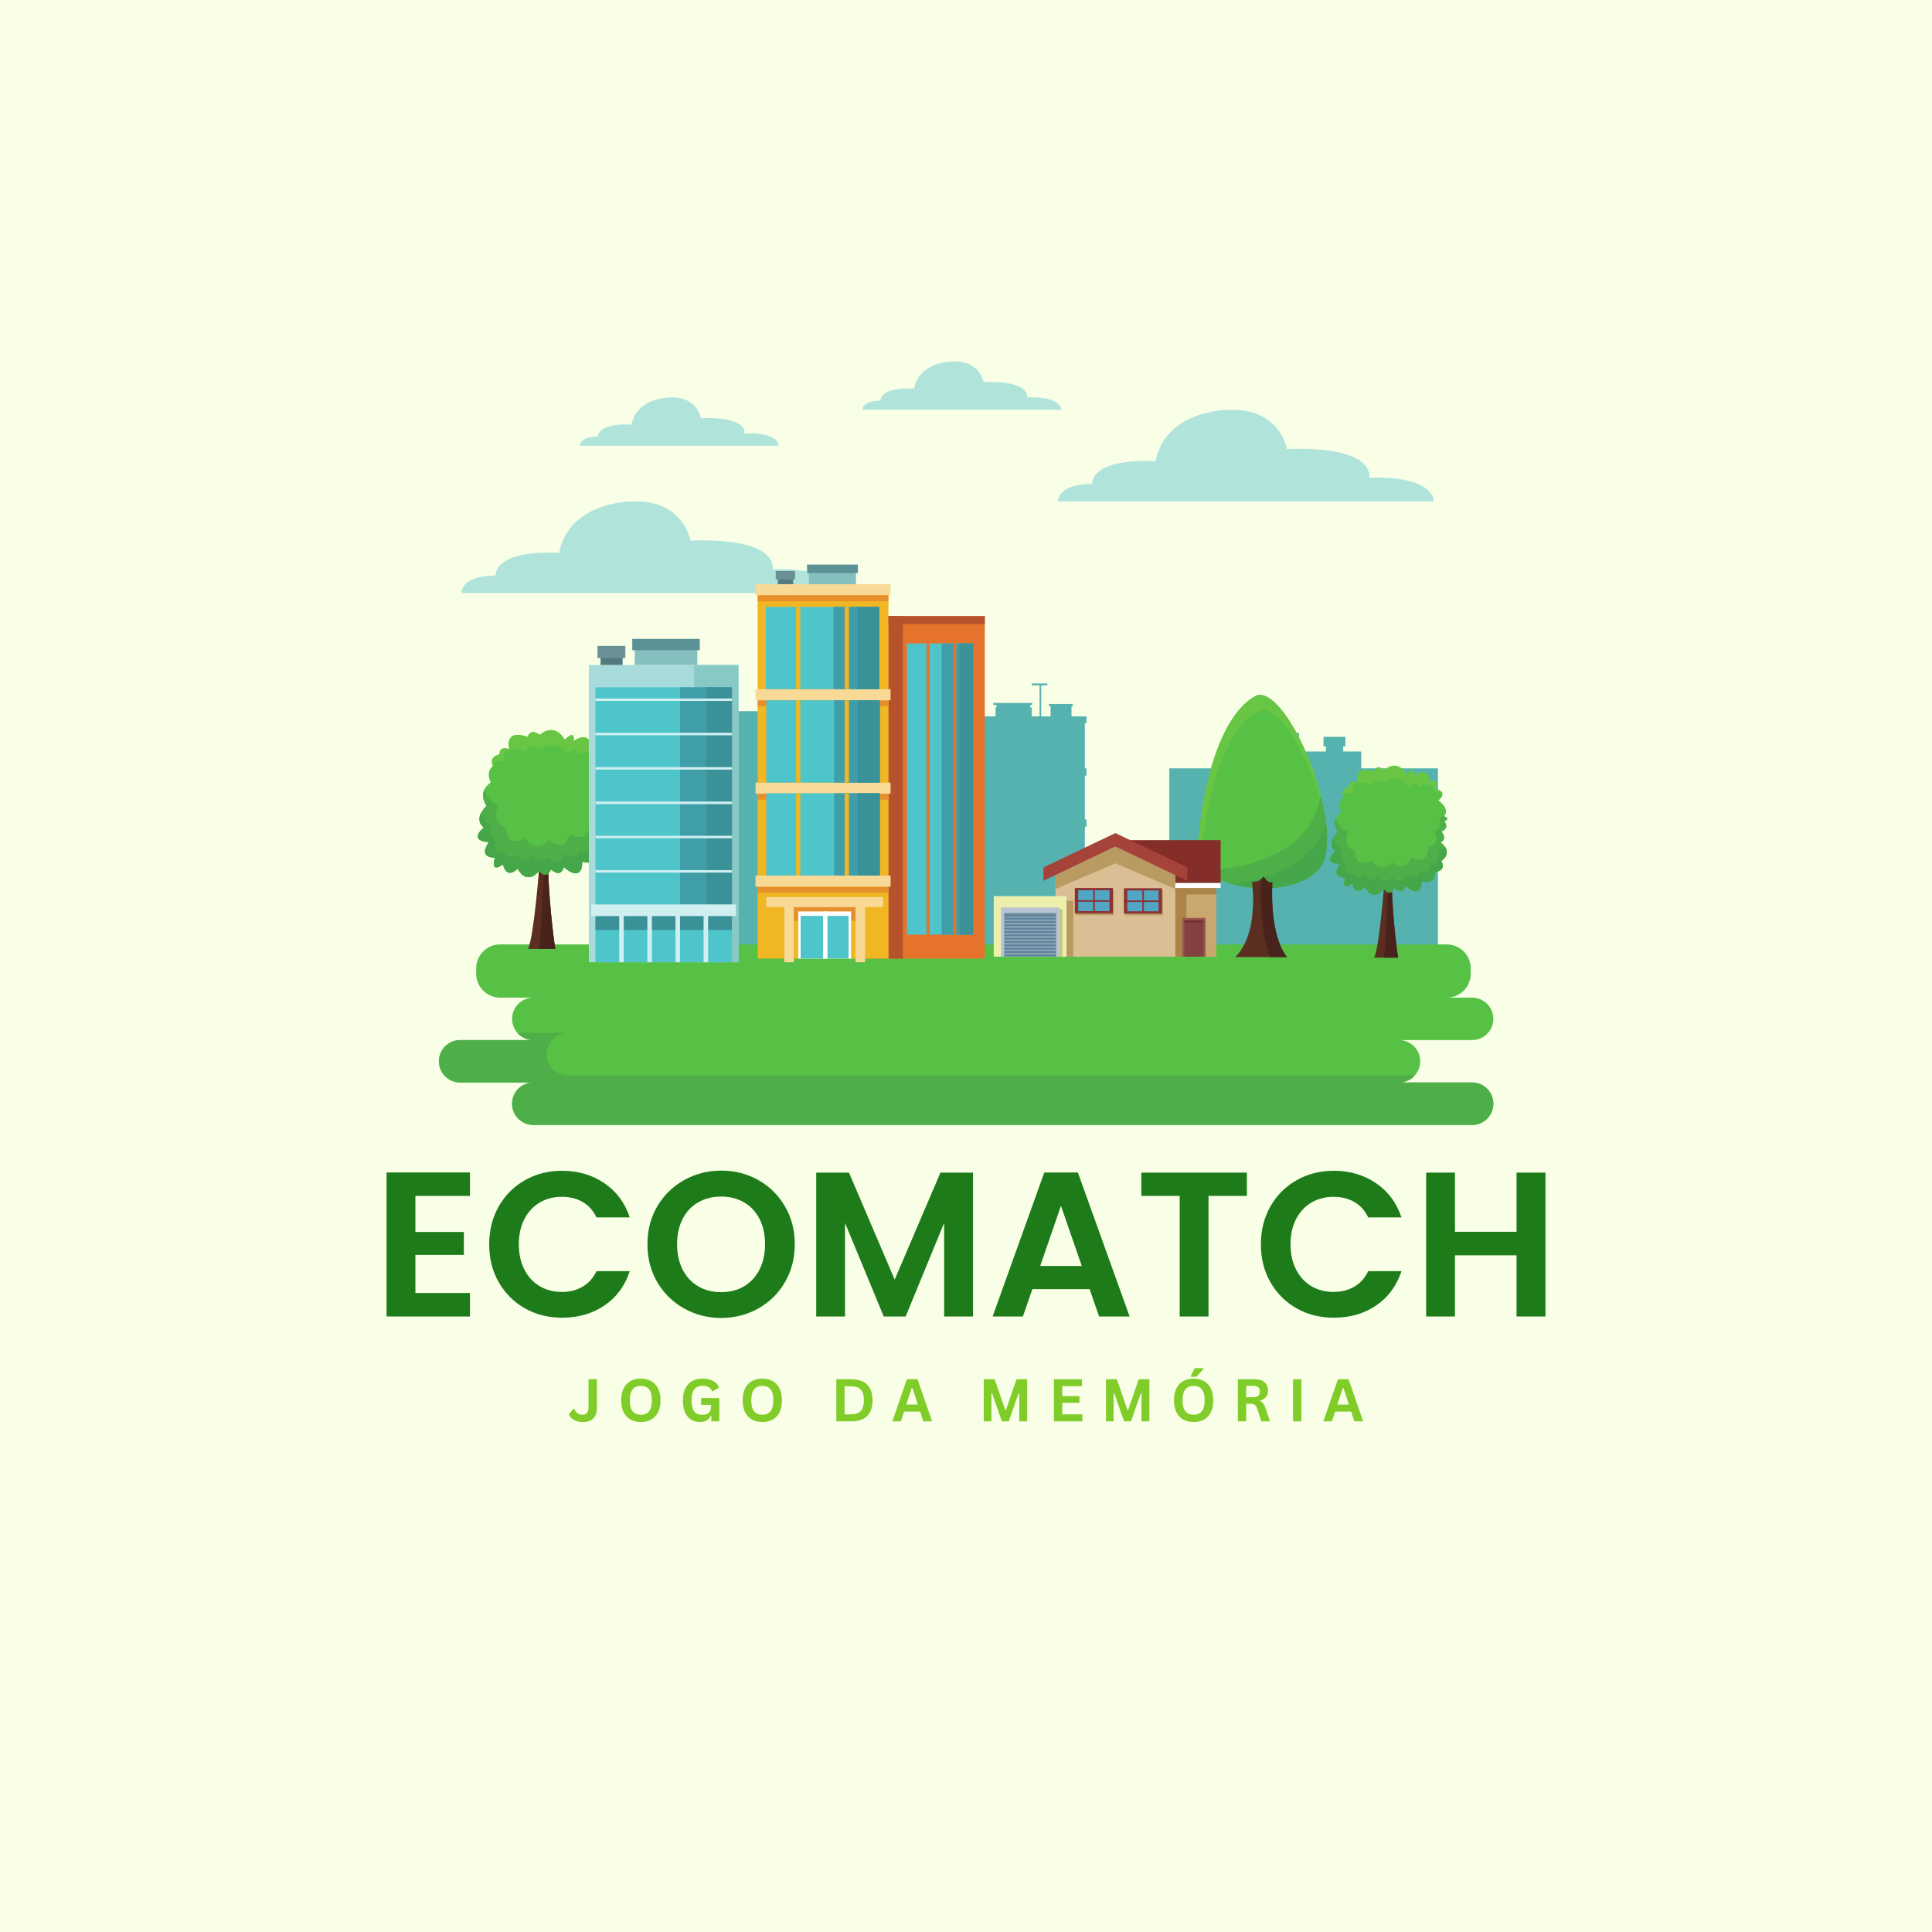 <svg xmlns="http://www.w3.org/2000/svg" xmlns:xlink="http://www.w3.org/1999/xlink" width="500" zoomAndPan="magnify" viewBox="0 0 375 375" height="500" preserveAspectRatio="xMidYMid meet" version="1.0"><defs><g/><clipPath id="6e326a8845"><path d="M 85.133 183 L 289.883 183 L 289.883 218.348 L 85.133 218.348 Z M 85.133 183 " clip-rule="nonzero"/></clipPath><clipPath id="0d37f0cc0f"><path d="M 85.133 200 L 289.883 200 L 289.883 218.348 L 85.133 218.348 Z M 85.133 200 " clip-rule="nonzero"/></clipPath></defs><rect x="-37.5" width="450" fill="#ffffff" y="-37.5" height="450" fill-opacity="1"/><rect x="-37.5" width="450" fill="#f8ffe6" y="-37.5" height="450" fill-opacity="1"/><path fill="#b0e4db" d="M 89.578 115.102 L 162.531 115.102 C 162.531 115.102 162.93 110.117 149.973 110.512 C 149.973 110.512 151.566 104.332 134.027 104.93 C 134.027 104.93 132.633 96.754 122.465 97.352 C 122.465 97.352 110.504 97.324 108.512 107.324 C 108.512 107.324 96.754 106.324 96.152 111.711 C 96.152 111.711 89.777 111.512 89.578 115.102 " fill-opacity="1" fill-rule="nonzero"/><path fill="#55b2af" d="M 142.75 135.734 L 143.137 135.734 L 143.137 133.969 L 132.59 133.969 L 132.59 135.734 L 132.977 135.734 L 132.977 138.039 L 131.082 138.039 L 131.082 136.961 L 131.516 136.961 L 131.516 135.066 L 127.164 135.066 L 127.164 136.961 L 127.641 136.961 L 127.641 138.039 L 125.809 138.039 L 125.809 184.465 L 149.188 184.465 L 149.188 138.039 L 142.75 138.039 L 142.75 135.734 " fill-opacity="1" fill-rule="nonzero"/><path fill="#55b2af" d="M 210.566 161.227 L 210.578 161.227 L 210.578 160.465 L 210.895 160.465 L 210.895 159.039 L 210.566 159.039 L 210.566 150.555 L 210.887 150.555 L 210.887 149.133 L 210.566 149.133 L 210.566 140.371 L 210.887 140.371 L 210.887 139.051 L 207.977 139.051 L 207.977 137.082 L 208.219 137.082 L 208.219 136.641 L 203.605 136.641 L 203.605 137.082 L 203.918 137.082 L 203.918 139.051 L 202.094 139.051 L 202.094 133.027 L 203.293 133.027 L 203.293 132.664 L 200.27 132.664 L 200.27 133.027 L 201.781 133.027 L 201.781 139.051 L 200.27 139.051 L 200.27 137.332 L 199.953 137.332 L 199.953 136.836 L 200.375 136.836 L 200.375 136.445 L 192.793 136.445 L 192.793 136.836 L 193.418 136.836 L 193.418 137.332 L 193.234 137.332 L 193.234 139.051 L 188.996 139.051 L 188.996 140.371 L 189.332 140.371 L 189.332 149.133 L 188.996 149.133 L 188.996 150.555 L 189.332 150.555 L 189.332 159.039 L 189.004 159.039 L 189.004 160.465 L 189.332 160.465 L 189.332 169.57 L 189.016 169.57 L 189.016 170.996 L 189.332 170.996 L 189.332 185.77 L 210.566 185.77 L 210.566 171.762 L 210.586 171.762 L 210.586 170.996 L 210.906 170.996 L 210.906 169.57 L 210.566 169.57 L 210.566 161.227 " fill-opacity="1" fill-rule="nonzero"/><path fill="#55b2af" d="M 266.031 149.137 L 264.215 149.137 L 264.215 145.871 L 260.715 145.871 L 260.715 144.871 L 261.133 144.871 L 261.133 143.023 L 256.895 143.023 L 256.895 144.871 L 257.355 144.871 L 257.355 145.871 L 251.789 145.871 L 251.789 144.008 L 252.152 144.008 L 252.152 142.25 L 241.852 142.25 L 241.852 144.008 L 242.211 144.008 L 242.211 145.871 L 240.969 145.871 L 240.969 149.137 L 226.965 149.137 L 226.965 184.484 L 279.102 184.484 L 279.102 149.137 L 266.031 149.137 " fill-opacity="1" fill-rule="nonzero"/><g clip-path="url(#6e326a8845)"><path fill="#57c146" d="M 285.738 210.113 L 271.547 210.113 C 273.82 210.113 275.664 208.27 275.664 205.996 C 275.664 203.723 273.82 201.879 271.547 201.879 L 285.738 201.879 C 288.016 201.879 289.855 200.035 289.855 197.762 C 289.855 195.488 288.016 193.645 285.738 193.645 L 280.824 193.645 C 283.391 193.645 285.469 191.562 285.469 188.996 L 285.469 187.961 C 285.469 185.395 283.391 183.312 280.824 183.312 L 97.074 183.312 C 94.508 183.312 92.426 185.395 92.426 187.961 L 92.426 188.996 C 92.426 191.562 94.508 193.645 97.074 193.645 L 103.512 193.645 C 101.238 193.645 99.395 195.488 99.395 197.762 C 99.395 200.035 101.238 201.879 103.512 201.879 L 89.316 201.879 C 87.043 201.879 85.199 203.723 85.199 205.996 C 85.199 208.27 87.043 210.113 89.316 210.113 L 103.512 210.113 C 101.238 210.113 99.395 211.957 99.395 214.234 C 99.395 216.508 101.238 218.352 103.512 218.352 L 285.738 218.352 C 288.016 218.352 289.855 216.508 289.855 214.234 C 289.855 211.957 288.016 210.113 285.738 210.113 " fill-opacity="1" fill-rule="nonzero"/></g><g clip-path="url(#0d37f0cc0f)"><path fill="#4eae48" d="M 285.738 210.113 L 271.547 210.113 C 272.777 210.113 273.879 209.574 274.633 208.715 L 110.219 208.715 C 107.949 208.715 106.105 206.871 106.105 204.598 C 106.105 202.324 107.949 200.48 110.219 200.48 L 100.426 200.48 C 101.18 201.336 102.281 201.879 103.512 201.879 L 89.316 201.879 C 87.043 201.879 85.199 203.723 85.199 205.996 C 85.199 208.27 87.043 210.113 89.316 210.113 L 103.512 210.113 C 101.238 210.113 99.395 211.957 99.395 214.234 C 99.395 216.508 101.238 218.352 103.512 218.352 L 285.738 218.352 C 288.016 218.352 289.855 216.508 289.855 214.234 C 289.855 211.957 288.016 210.113 285.738 210.113 " fill-opacity="1" fill-rule="nonzero"/></g><path fill="#57c146" d="M 244.277 134.879 C 244.277 134.879 234.742 137.258 232.422 164.762 C 231.645 173.918 255.012 175.391 257.203 166.324 C 259.582 156.492 249.996 134.289 244.277 134.879 " fill-opacity="1" fill-rule="nonzero"/><path fill="#69c644" d="M 244.848 137.742 C 248.883 137.324 254.836 148.246 257.164 158.164 C 255.445 147.621 248.703 134.422 244.277 134.879 C 244.277 134.879 234.742 137.258 232.422 164.762 C 232.332 165.785 232.551 166.707 233 167.535 C 235.336 140.113 244.848 137.742 244.848 137.742 " fill-opacity="1" fill-rule="nonzero"/><path fill="#4eae48" d="M 234.117 168.973 C 239.434 174.105 255.41 173.746 257.203 166.324 C 257.957 163.211 257.512 158.863 256.367 154.387 C 254.387 166.504 240.43 168.633 234.117 168.973 " fill-opacity="1" fill-rule="nonzero"/><path fill="#45a64a" d="M 257.414 159.988 C 254.543 168.168 245.477 170.793 239.172 171.621 C 246.031 173.566 255.82 172.039 257.203 166.324 C 257.633 164.547 257.672 162.367 257.414 159.988 " fill-opacity="1" fill-rule="nonzero"/><path fill="#5b2e21" d="M 243.023 171.156 C 243.023 171.156 244.477 181.168 239.758 185.766 L 249.84 185.766 C 249.84 185.766 246.457 182.5 246.957 171.195 C 246.957 171.195 246.262 171.734 245.25 170.145 C 245.25 170.145 244.629 171.27 243.023 171.156 " fill-opacity="1" fill-rule="nonzero"/><path fill="#48231b" d="M 246.957 171.195 C 246.957 171.195 246.262 171.734 245.25 170.145 C 245.25 170.145 245.121 170.375 244.832 170.617 C 244.629 173.992 244.523 180.973 246.57 185.766 L 249.84 185.766 C 249.84 185.766 246.457 182.5 246.957 171.195 " fill-opacity="1" fill-rule="nonzero"/><path fill="#5b2e21" d="M 268.629 172.117 C 268.629 172.117 267.695 184.062 266.727 185.879 L 271.375 185.879 C 271.375 185.879 270.41 179.922 270.133 172.012 L 268.629 172.117 " fill-opacity="1" fill-rule="nonzero"/><path fill="#48231b" d="M 268.656 185.879 L 271.375 185.879 C 271.375 185.879 270.41 179.922 270.133 172.012 L 269.441 172.059 C 269.309 175.289 268.969 183.023 268.656 185.879 " fill-opacity="1" fill-rule="nonzero"/><path fill="#57c146" d="M 263.555 151.867 C 263.555 151.867 262.5 148.359 266.684 149.797 C 266.684 149.797 266.98 148.191 268.754 149.457 C 268.754 149.457 271.078 147.133 272.98 150.262 C 272.98 150.262 274.844 148.375 274.465 150.523 C 274.465 150.523 277.211 148.445 277.504 151.613 C 277.504 151.613 279.914 151.234 278.438 153.055 C 278.438 153.055 281.309 153.52 279.199 155.379 C 279.199 155.379 281.648 157.027 280.211 158.426 C 280.211 158.426 281.691 158.762 280.34 159.438 C 280.34 159.438 281.523 160.664 279.746 161.426 C 279.746 161.426 281.098 162.738 279.621 163.5 C 279.621 163.5 282.242 165.277 279.746 167.137 C 279.746 167.137 280.973 168.828 278.52 169.293 C 278.52 169.293 278.859 171.832 275.941 171.027 C 275.941 171.027 276.195 174.793 272.812 171.957 C 272.812 171.957 272.434 173.906 270.613 172.34 C 270.613 172.34 269.938 174.242 268.629 172.551 C 268.629 172.551 266.684 175.297 264.949 172.211 C 264.949 172.211 263.176 174.199 262.457 171.492 C 262.457 171.492 260.258 173.227 261.105 170.352 C 261.105 170.352 258.102 170.52 260.086 167.688 C 260.086 167.688 256.453 167.688 259.199 165.191 C 259.199 165.191 257.254 163.965 259.668 161.512 C 259.668 161.512 257.934 159.27 260.383 157.535 C 260.383 157.535 259.41 155.762 260.766 154.746 C 260.766 154.746 259.875 153.266 261.906 152.758 C 261.906 152.758 261.609 151.277 263.555 151.867 " fill-opacity="1" fill-rule="nonzero"/><path fill="#69c644" d="M 261.48 171.367 C 261.48 171.367 261.238 171.52 260.93 171.645 C 261.02 172.082 261.383 172.062 261.73 171.922 C 261.641 171.77 261.555 171.586 261.48 171.367 " fill-opacity="1" fill-rule="nonzero"/><path fill="#69c644" d="M 280.527 157.145 C 280.527 157.145 280.57 157.168 280.641 157.207 L 280.609 157.086 L 280.527 157.145 " fill-opacity="1" fill-rule="nonzero"/><path fill="#69c644" d="M 264.316 172.004 C 264.316 172.004 263.695 172.547 263 172.617 C 263.578 173.219 264.309 172.773 264.691 172.457 C 264.566 172.324 264.441 172.172 264.316 172.004 " fill-opacity="1" fill-rule="nonzero"/><path fill="#69c644" d="M 260.594 154.887 C 260.676 154.867 260.762 154.852 260.855 154.832 C 260.855 154.832 260.52 153.523 262.73 154.047 C 262.73 154.047 261.527 150.949 266.289 152.219 C 266.289 152.219 266.625 150.801 268.645 151.918 C 268.645 151.918 271.293 149.867 273.457 152.629 C 273.457 152.629 275.57 150.961 275.141 152.859 C 275.141 152.859 278.266 151.023 278.602 153.824 C 278.602 153.824 279.465 153.719 279.922 153.91 C 279.66 153.254 278.438 153.055 278.438 153.055 C 279.914 151.234 277.504 151.613 277.504 151.613 C 277.211 148.445 274.465 150.523 274.465 150.523 C 274.844 148.375 272.98 150.262 272.98 150.262 C 271.078 147.133 268.754 149.457 268.754 149.457 C 266.98 148.191 266.684 149.797 266.684 149.797 C 262.5 148.359 263.555 151.867 263.555 151.867 C 261.609 151.277 261.906 152.758 261.906 152.758 C 259.875 153.266 260.766 154.746 260.766 154.746 C 260.703 154.793 260.645 154.84 260.594 154.887 " fill-opacity="1" fill-rule="nonzero"/><path fill="#69c644" d="M 270.762 172.117 C 270.762 172.117 270.719 172.215 270.625 172.348 C 271.66 173.234 272.227 172.98 272.523 172.598 C 272.141 172.723 271.578 172.66 270.762 172.117 " fill-opacity="1" fill-rule="nonzero"/><path fill="#69c644" d="M 268.504 172.305 C 268.504 172.305 267.156 173.777 265.629 173.133 C 267.152 174.633 268.629 172.551 268.629 172.551 C 269.816 174.082 270.48 172.664 270.598 172.387 C 270.297 172.789 269.594 173.395 268.504 172.305 " fill-opacity="1" fill-rule="nonzero"/><path fill="#69c644" d="M 276.82 170.957 C 276.82 170.957 276.832 171.043 276.828 171.18 C 277.148 171.199 277.406 171.156 277.617 171.082 C 277.379 171.059 277.117 171.02 276.82 170.957 " fill-opacity="1" fill-rule="nonzero"/><path fill="#69c644" d="M 273.262 171.777 C 273.262 171.777 273.219 171.969 273.074 172.172 C 274.438 173.23 275.156 173.145 275.535 172.711 C 275.012 172.695 274.281 172.441 273.262 171.777 " fill-opacity="1" fill-rule="nonzero"/><path fill="#4eae48" d="M 272.812 171.957 C 276.195 174.793 275.941 171.027 275.941 171.027 C 278.859 171.832 278.52 169.293 278.52 169.293 C 280.973 168.828 279.746 167.137 279.746 167.137 C 282.242 165.277 279.621 163.5 279.621 163.5 C 281.098 162.738 279.746 161.426 279.746 161.426 C 281.523 160.664 280.34 159.438 280.34 159.438 C 281.691 158.762 280.211 158.426 280.211 158.426 C 280.523 158.125 280.652 157.812 280.664 157.504 C 280.086 158.398 279.367 158.77 279.367 158.77 C 280.043 161.352 278.438 161.352 278.438 161.352 C 279.621 164.605 277.223 164.266 277.223 164.266 C 277.188 168.371 273.828 166.34 273.828 166.34 C 273.066 169.723 270.246 167.355 270.246 167.355 C 267.977 169.852 266.258 167.102 266.258 167.102 C 262.707 168.668 263 165.285 263 165.285 C 260.16 164.059 261.73 161.352 261.73 161.352 C 260.234 161.078 259.598 159.66 259.336 158.676 C 258.586 160.117 259.668 161.512 259.668 161.512 C 257.254 163.965 259.199 165.191 259.199 165.191 C 256.453 167.688 260.086 167.688 260.086 167.688 C 258.102 170.52 261.105 170.352 261.105 170.352 C 260.258 173.227 262.457 171.492 262.457 171.492 C 263.176 174.199 264.949 172.211 264.949 172.211 C 266.684 175.297 268.629 172.551 268.629 172.551 C 269.938 174.242 270.613 172.34 270.613 172.34 C 272.434 173.906 272.812 171.957 272.812 171.957 " fill-opacity="1" fill-rule="nonzero"/><path fill="#45a64a" d="M 279.199 164.945 C 279.836 168.172 277.617 167.652 277.617 167.652 C 277.52 170.105 275.535 169.176 275.535 169.176 C 274.996 171.121 272.812 169.723 272.812 169.723 C 272.047 172.34 270.246 170.273 270.246 170.273 C 268.402 171.965 267.613 169.852 267.613 169.852 C 265.754 172.137 264.91 169.723 264.91 169.723 C 263.473 171.078 262.625 169.473 262.625 169.473 C 260.637 169.934 261.145 167.48 261.145 167.48 C 259.625 166.512 260.57 164.945 260.57 164.945 C 259.473 164.395 258.969 163.527 258.75 162.719 C 257.895 164.367 259.199 165.191 259.199 165.191 C 256.453 167.688 260.086 167.688 260.086 167.688 C 258.102 170.52 261.105 170.352 261.105 170.352 C 260.258 173.227 262.457 171.492 262.457 171.492 C 263.176 174.199 264.949 172.211 264.949 172.211 C 266.684 175.297 268.629 172.551 268.629 172.551 C 269.938 174.242 270.613 172.34 270.613 172.34 C 272.434 173.906 272.812 171.957 272.812 171.957 C 276.195 174.793 275.941 171.027 275.941 171.027 C 278.859 171.832 278.52 169.293 278.52 169.293 C 280.973 168.828 279.746 167.137 279.746 167.137 C 281.172 166.074 280.926 165.035 280.453 164.344 C 280.055 165.191 279.199 164.945 279.199 164.945 " fill-opacity="1" fill-rule="nonzero"/><path fill="#5b2e21" d="M 104.656 168.484 C 104.656 168.484 103.594 182.102 102.484 184.176 L 107.789 184.176 C 107.789 184.176 106.688 177.387 106.371 168.367 L 104.656 168.484 " fill-opacity="1" fill-rule="nonzero"/><path fill="#48231b" d="M 104.688 184.176 L 107.789 184.176 C 107.789 184.176 106.688 177.387 106.371 168.367 L 105.582 168.422 C 105.43 172.102 105.043 180.922 104.688 184.176 " fill-opacity="1" fill-rule="nonzero"/><path fill="#57c146" d="M 98.871 145.402 C 98.871 145.402 97.664 141.398 102.438 143.039 C 102.438 143.039 102.777 141.207 104.801 142.652 C 104.801 142.652 107.453 140 109.621 143.57 C 109.621 143.57 111.742 141.414 111.309 143.867 C 111.309 143.867 114.441 141.496 114.777 145.113 C 114.777 145.113 117.527 144.68 115.836 146.754 C 115.836 146.754 119.117 147.281 116.707 149.402 C 116.707 149.402 119.5 151.285 117.863 152.875 C 117.863 152.875 119.551 153.262 118.008 154.035 C 118.008 154.035 119.355 155.43 117.332 156.297 C 117.332 156.297 118.875 157.793 117.188 158.664 C 117.188 158.664 120.176 160.688 117.332 162.809 C 117.332 162.809 118.73 164.738 115.934 165.27 C 115.934 165.27 116.32 168.16 112.992 167.246 C 112.992 167.246 113.285 171.535 109.43 168.305 C 109.43 168.305 108.992 170.523 106.922 168.738 C 106.922 168.738 106.148 170.91 104.656 168.98 C 104.656 168.98 102.438 172.113 100.461 168.594 C 100.461 168.594 98.438 170.859 97.617 167.773 C 97.617 167.773 95.109 169.75 96.074 166.473 C 96.074 166.473 92.652 166.664 94.918 163.434 C 94.918 163.434 90.773 163.434 93.906 160.59 C 93.906 160.59 91.688 159.191 94.438 156.395 C 94.438 156.395 92.461 153.84 95.258 151.863 C 95.258 151.863 94.148 149.84 95.691 148.68 C 95.691 148.68 94.676 146.992 96.992 146.414 C 96.992 146.414 96.656 144.727 98.871 145.402 " fill-opacity="1" fill-rule="nonzero"/><path fill="#69c644" d="M 96.508 167.633 C 96.508 167.633 96.227 167.805 95.879 167.949 C 95.98 168.449 96.395 168.422 96.793 168.262 C 96.688 168.086 96.59 167.879 96.508 167.633 " fill-opacity="1" fill-rule="nonzero"/><path fill="#69c644" d="M 118.223 151.418 C 118.223 151.418 118.27 151.441 118.348 151.488 L 118.316 151.352 L 118.223 151.418 " fill-opacity="1" fill-rule="nonzero"/><path fill="#69c644" d="M 99.742 168.355 C 99.742 168.355 99.031 168.973 98.238 169.055 C 98.898 169.746 99.73 169.234 100.164 168.871 C 100.023 168.723 99.883 168.551 99.742 168.355 " fill-opacity="1" fill-rule="nonzero"/><path fill="#69c644" d="M 95.492 148.844 C 95.59 148.82 95.688 148.801 95.793 148.777 C 95.793 148.777 95.41 147.289 97.93 147.883 C 97.93 147.883 96.562 144.352 101.992 145.801 C 101.992 145.801 102.375 144.184 104.68 145.461 C 104.68 145.461 107.691 143.117 110.16 146.27 C 110.16 146.27 112.574 144.367 112.078 146.531 C 112.078 146.531 115.645 144.438 116.027 147.629 C 116.027 147.629 117.008 147.508 117.535 147.723 C 117.234 146.977 115.836 146.754 115.836 146.754 C 117.527 144.68 114.777 145.113 114.777 145.113 C 114.441 141.496 111.309 143.867 111.309 143.867 C 111.742 141.414 109.621 143.57 109.621 143.57 C 107.453 140 104.801 142.652 104.801 142.652 C 102.777 141.207 102.438 143.039 102.438 143.039 C 97.664 141.398 98.871 145.402 98.871 145.402 C 96.656 144.727 96.992 146.414 96.992 146.414 C 94.676 146.992 95.691 148.68 95.691 148.68 C 95.617 148.734 95.555 148.789 95.492 148.844 " fill-opacity="1" fill-rule="nonzero"/><path fill="#69c644" d="M 107.09 168.484 C 107.09 168.484 107.035 168.602 106.934 168.75 C 108.113 169.758 108.758 169.469 109.094 169.035 C 108.66 169.176 108.02 169.105 107.09 168.484 " fill-opacity="1" fill-rule="nonzero"/><path fill="#69c644" d="M 104.512 168.695 C 104.512 168.695 102.977 170.379 101.234 169.645 C 102.973 171.355 104.656 168.98 104.656 168.98 C 106.008 170.727 106.77 169.113 106.898 168.793 C 106.559 169.25 105.754 169.941 104.512 168.695 " fill-opacity="1" fill-rule="nonzero"/><path fill="#69c644" d="M 114 167.164 C 114 167.164 114.008 167.266 114.004 167.418 C 114.367 167.438 114.664 167.391 114.906 167.305 C 114.633 167.281 114.332 167.234 114 167.164 " fill-opacity="1" fill-rule="nonzero"/><path fill="#69c644" d="M 109.941 168.102 C 109.941 168.102 109.887 168.316 109.727 168.547 C 111.277 169.758 112.098 169.656 112.527 169.164 C 111.934 169.145 111.105 168.855 109.941 168.102 " fill-opacity="1" fill-rule="nonzero"/><path fill="#4eae48" d="M 109.43 168.305 C 113.285 171.535 112.992 167.246 112.992 167.246 C 116.32 168.16 115.934 165.27 115.934 165.27 C 118.73 164.738 117.332 162.809 117.332 162.809 C 120.176 160.688 117.188 158.664 117.188 158.664 C 118.875 157.793 117.332 156.297 117.332 156.297 C 119.355 155.43 118.008 154.035 118.008 154.035 C 119.551 153.262 117.863 152.875 117.863 152.875 C 118.215 152.531 118.363 152.176 118.375 151.828 C 117.719 152.848 116.898 153.27 116.898 153.27 C 117.668 156.211 115.836 156.211 115.836 156.211 C 117.188 159.922 114.453 159.539 114.453 159.539 C 114.418 164.215 110.582 161.902 110.582 161.902 C 109.715 165.758 106.504 163.059 106.504 163.059 C 103.914 165.902 101.957 162.77 101.957 162.77 C 97.906 164.551 98.238 160.695 98.238 160.695 C 95.004 159.297 96.793 156.211 96.793 156.211 C 95.086 155.902 94.363 154.281 94.062 153.16 C 93.207 154.805 94.438 156.395 94.438 156.395 C 91.688 159.191 93.906 160.59 93.906 160.59 C 90.773 163.434 94.918 163.434 94.918 163.434 C 92.652 166.664 96.074 166.473 96.074 166.473 C 95.109 169.75 97.617 167.773 97.617 167.773 C 98.438 170.859 100.461 168.594 100.461 168.594 C 102.438 172.113 104.656 168.98 104.656 168.98 C 106.148 170.91 106.922 168.738 106.922 168.738 C 108.992 170.523 109.43 168.305 109.43 168.305 " fill-opacity="1" fill-rule="nonzero"/><path fill="#45a64a" d="M 116.707 160.309 C 117.434 163.988 114.906 163.395 114.906 163.395 C 114.793 166.191 112.527 165.129 112.527 165.129 C 111.918 167.348 109.43 165.758 109.43 165.758 C 108.555 168.738 106.504 166.387 106.504 166.387 C 104.395 168.312 103.5 165.902 103.5 165.902 C 101.379 168.508 100.414 165.758 100.414 165.758 C 98.773 167.301 97.812 165.469 97.812 165.469 C 95.547 166 96.125 163.203 96.125 163.203 C 94.391 162.094 95.469 160.309 95.469 160.309 C 94.219 159.684 93.645 158.691 93.395 157.773 C 92.418 159.652 93.906 160.59 93.906 160.59 C 90.773 163.434 94.918 163.434 94.918 163.434 C 92.652 166.664 96.074 166.473 96.074 166.473 C 95.109 169.75 97.617 167.773 97.617 167.773 C 98.438 170.859 100.461 168.594 100.461 168.594 C 102.438 172.113 104.656 168.98 104.656 168.98 C 106.148 170.91 106.922 168.738 106.922 168.738 C 108.992 170.523 109.43 168.305 109.43 168.305 C 113.285 171.535 112.992 167.246 112.992 167.246 C 116.32 168.16 115.934 165.27 115.934 165.27 C 118.73 164.738 117.332 162.809 117.332 162.809 C 118.957 161.594 118.676 160.41 118.137 159.621 C 117.684 160.59 116.707 160.309 116.707 160.309 " fill-opacity="1" fill-rule="nonzero"/><path fill="#b0e4db" d="M 205.348 97.324 L 278.305 97.324 C 278.305 97.324 278.703 92.336 265.746 92.734 C 265.746 92.734 267.344 86.555 249.801 87.152 C 249.801 87.152 248.402 78.977 238.238 79.574 C 238.238 79.574 226.277 79.543 224.285 89.547 C 224.285 89.547 212.523 88.547 211.926 93.934 C 211.926 93.934 205.547 93.73 205.348 97.324 " fill-opacity="1" fill-rule="nonzero"/><path fill="#b0e4db" d="M 167.402 79.543 L 205.98 79.543 C 205.98 79.543 206.195 76.91 199.344 77.117 C 199.344 77.117 200.184 73.852 190.91 74.164 C 190.91 74.164 190.172 69.844 184.797 70.16 C 184.797 70.16 178.469 70.145 177.418 75.434 C 177.418 75.434 171.199 74.902 170.883 77.75 C 170.883 77.75 167.512 77.648 167.402 79.543 " fill-opacity="1" fill-rule="nonzero"/><path fill="#b0e4db" d="M 112.555 86.535 L 151.133 86.535 C 151.133 86.535 151.344 83.898 144.492 84.109 C 144.492 84.109 145.336 80.84 136.062 81.16 C 136.062 81.16 135.324 76.836 129.949 77.152 C 129.949 77.152 123.621 77.133 122.566 82.422 C 122.566 82.422 116.352 81.898 116.035 84.742 C 116.035 84.742 112.66 84.637 112.555 86.535 " fill-opacity="1" fill-rule="nonzero"/><path fill="#a8dbdb" d="M 114.297 129.07 L 114.297 186.766 L 143.344 186.766 L 143.344 129.07 L 114.297 129.07 " fill-opacity="1" fill-rule="nonzero"/><path fill="#88c9c6" d="M 134.734 129.07 L 134.734 186.766 L 143.344 186.766 L 143.344 129.07 L 134.734 129.07 " fill-opacity="1" fill-rule="nonzero"/><path fill="#4ec4cb" d="M 142.062 186.766 L 115.578 186.766 L 115.578 133.406 L 142.062 133.406 L 142.062 186.766 " fill-opacity="1" fill-rule="nonzero"/><path fill="#3a9197" d="M 142.062 180.504 L 115.578 180.504 L 115.578 177.801 L 142.062 177.801 L 142.062 180.504 " fill-opacity="1" fill-rule="nonzero"/><path fill="#3f9ea8" d="M 142.062 175.555 L 131.988 175.555 L 131.988 133.406 L 142.062 133.406 L 142.062 175.555 " fill-opacity="1" fill-rule="nonzero"/><path fill="#3a9197" d="M 137.086 133.406 L 137.086 175.555 L 142.062 175.555 L 142.062 133.406 L 137.086 133.406 " fill-opacity="1" fill-rule="nonzero"/><path fill="#cfeff1" d="M 142.867 177.801 L 114.777 177.801 L 114.777 175.555 L 142.867 175.555 L 142.867 177.801 " fill-opacity="1" fill-rule="nonzero"/><path fill="#cfeff1" d="M 121.074 186.766 L 120.191 186.766 L 120.191 177.16 L 121.074 177.16 L 121.074 186.766 " fill-opacity="1" fill-rule="nonzero"/><path fill="#cfeff1" d="M 126.535 186.766 L 125.652 186.766 L 125.652 177.16 L 126.535 177.16 L 126.535 186.766 " fill-opacity="1" fill-rule="nonzero"/><path fill="#cfeff1" d="M 131.988 186.766 L 131.109 186.766 L 131.109 177.16 L 131.988 177.16 L 131.988 186.766 " fill-opacity="1" fill-rule="nonzero"/><path fill="#cfeff1" d="M 137.449 186.766 L 136.566 186.766 L 136.566 177.16 L 137.449 177.16 L 137.449 186.766 " fill-opacity="1" fill-rule="nonzero"/><path fill="#cfeff1" d="M 142.062 169.371 L 115.578 169.371 L 115.578 168.891 L 142.062 168.891 L 142.062 169.371 " fill-opacity="1" fill-rule="nonzero"/><path fill="#cfeff1" d="M 142.062 162.707 L 115.578 162.707 L 115.578 162.227 L 142.062 162.227 L 142.062 162.707 " fill-opacity="1" fill-rule="nonzero"/><path fill="#cfeff1" d="M 142.062 156.082 L 115.578 156.082 L 115.578 155.578 L 142.062 155.578 L 142.062 156.082 " fill-opacity="1" fill-rule="nonzero"/><path fill="#cfeff1" d="M 142.062 149.383 L 115.578 149.383 L 115.578 148.898 L 142.062 148.898 L 142.062 149.383 " fill-opacity="1" fill-rule="nonzero"/><path fill="#cfeff1" d="M 142.062 142.719 L 115.578 142.719 L 115.578 142.234 L 142.062 142.234 L 142.062 142.719 " fill-opacity="1" fill-rule="nonzero"/><path fill="#cfeff1" d="M 142.062 136.055 L 115.578 136.055 L 115.578 135.57 L 142.062 135.57 L 142.062 136.055 " fill-opacity="1" fill-rule="nonzero"/><path fill="#537a7e" d="M 120.848 129.07 L 116.566 129.07 L 116.566 126.395 L 120.848 126.395 L 120.848 129.07 " fill-opacity="1" fill-rule="nonzero"/><path fill="#6a9095" d="M 121.383 127.73 L 115.98 127.73 L 115.98 125.375 L 121.383 125.375 L 121.383 127.73 " fill-opacity="1" fill-rule="nonzero"/><path fill="#85c0bf" d="M 135.348 129.07 L 123.203 129.07 L 123.203 124.652 L 135.348 124.652 L 135.348 129.07 " fill-opacity="1" fill-rule="nonzero"/><path fill="#5c9296" d="M 135.828 126.207 L 122.723 126.207 L 122.723 124.012 L 135.828 124.012 L 135.828 126.207 " fill-opacity="1" fill-rule="nonzero"/><path fill="#852e29" d="M 216.191 163.074 L 236.926 163.074 L 236.926 171.391 L 216.191 171.391 L 216.191 163.074 " fill-opacity="1" fill-rule="nonzero"/><path fill="#c9a870" d="M 236.078 185.688 L 227.398 185.688 L 227.398 171.812 L 236.078 171.812 L 236.078 185.688 " fill-opacity="1" fill-rule="nonzero"/><path fill="#ac8448" d="M 230.281 185.68 L 228.125 185.68 L 228.125 172.363 L 230.281 172.363 L 230.281 185.68 " fill-opacity="1" fill-rule="nonzero"/><path fill="#ac8448" d="M 236.078 173.613 L 228.125 173.613 L 228.125 172.363 L 236.078 172.363 L 236.078 173.613 " fill-opacity="1" fill-rule="nonzero"/><path fill="#d9bf93" d="M 228.125 185.688 L 204.863 185.688 L 204.863 169.801 L 216.492 164.293 L 228.125 169.801 L 228.125 185.688 " fill-opacity="1" fill-rule="nonzero"/><path fill="#b99a62" d="M 228.125 172.555 L 228.125 169.801 L 216.492 164.293 L 204.863 169.801 L 204.863 172.555 L 216.492 167.574 L 228.125 172.555 " fill-opacity="1" fill-rule="nonzero"/><path fill="#edefad" d="M 192.883 185.688 L 207.02 185.688 L 207.02 173.93 L 192.883 173.93 Z M 192.883 185.688 " fill-opacity="1" fill-rule="nonzero"/><path fill="#a5433a" d="M 216.492 161.699 L 202.52 168.371 L 202.52 170.965 L 216.492 164.293 L 230.469 170.965 L 230.469 168.371 L 216.492 161.699 " fill-opacity="1" fill-rule="nonzero"/><path fill="#b6c4d4" d="M 194.289 185.688 L 205.613 185.688 L 205.613 176.156 L 194.289 176.156 Z M 194.289 185.688 " fill-opacity="1" fill-rule="nonzero"/><path fill="#88a3b5" d="M 194.914 185.688 L 204.984 185.688 L 204.984 177.215 L 194.914 177.215 Z M 194.914 185.688 " fill-opacity="1" fill-rule="nonzero"/><path fill="#7691a4" d="M 194.914 178.008 L 204.984 178.008 L 204.984 177.215 L 194.914 177.215 Z M 194.914 178.008 " fill-opacity="1" fill-rule="nonzero"/><path fill="#5d8099" d="M 204.984 177.797 L 194.914 177.797 L 194.914 177.516 L 204.984 177.516 L 204.984 177.797 " fill-opacity="1" fill-rule="nonzero"/><path fill="#5d8099" d="M 204.984 178.445 L 194.914 178.445 L 194.914 178.164 L 204.984 178.164 L 204.984 178.445 " fill-opacity="1" fill-rule="nonzero"/><path fill="#5d8099" d="M 204.984 179.094 L 194.914 179.094 L 194.914 178.812 L 204.984 178.812 L 204.984 179.094 " fill-opacity="1" fill-rule="nonzero"/><path fill="#5d8099" d="M 204.984 179.742 L 194.914 179.742 L 194.914 179.461 L 204.984 179.461 L 204.984 179.742 " fill-opacity="1" fill-rule="nonzero"/><path fill="#5d8099" d="M 204.984 180.391 L 194.914 180.391 L 194.914 180.109 L 204.984 180.109 L 204.984 180.391 " fill-opacity="1" fill-rule="nonzero"/><path fill="#5d8099" d="M 204.984 181.039 L 194.914 181.039 L 194.914 180.758 L 204.984 180.758 L 204.984 181.039 " fill-opacity="1" fill-rule="nonzero"/><path fill="#5d8099" d="M 204.984 181.688 L 194.914 181.688 L 194.914 181.406 L 204.984 181.406 L 204.984 181.688 " fill-opacity="1" fill-rule="nonzero"/><path fill="#5d8099" d="M 204.984 182.336 L 194.914 182.336 L 194.914 182.055 L 204.984 182.055 L 204.984 182.336 " fill-opacity="1" fill-rule="nonzero"/><path fill="#5d8099" d="M 204.984 182.984 L 194.914 182.984 L 194.914 182.703 L 204.984 182.703 L 204.984 182.984 " fill-opacity="1" fill-rule="nonzero"/><path fill="#5d8099" d="M 204.984 183.633 L 194.914 183.633 L 194.914 183.352 L 204.984 183.352 L 204.984 183.633 " fill-opacity="1" fill-rule="nonzero"/><path fill="#5d8099" d="M 204.984 184.285 L 194.914 184.285 L 194.914 184 L 204.984 184 L 204.984 184.285 " fill-opacity="1" fill-rule="nonzero"/><path fill="#5d8099" d="M 204.984 184.93 L 194.914 184.93 L 194.914 184.648 L 204.984 184.648 L 204.984 184.93 " fill-opacity="1" fill-rule="nonzero"/><path fill="#5d8099" d="M 204.984 185.582 L 194.914 185.582 L 194.914 185.297 L 204.984 185.297 L 204.984 185.582 " fill-opacity="1" fill-rule="nonzero"/><path fill="#c6c77e" d="M 206.223 185.688 L 205.613 185.688 L 205.613 176.473 L 206.223 176.473 L 206.223 185.688 " fill-opacity="1" fill-rule="nonzero"/><path fill="#b99a62" d="M 216.191 177.617 L 208.816 177.617 L 208.816 172.707 L 216.191 172.707 L 216.191 177.617 " fill-opacity="1" fill-rule="nonzero"/><path fill="#8b3133" d="M 216.004 177.27 L 208.629 177.27 L 208.629 172.363 L 216.004 172.363 L 216.004 177.27 " fill-opacity="1" fill-rule="nonzero"/><path fill="#50a6c3" d="M 215.359 176.844 L 209.273 176.844 L 209.273 172.793 L 215.359 172.793 L 215.359 176.844 " fill-opacity="1" fill-rule="nonzero"/><path fill="#8b3133" d="M 212.504 177.27 L 212.199 177.27 L 212.199 172.488 L 212.504 172.488 L 212.504 177.27 " fill-opacity="1" fill-rule="nonzero"/><path fill="#8b3133" d="M 216.004 174.73 L 216.004 175.031 L 208.629 175.031 L 208.629 174.73 L 216.004 174.73 " fill-opacity="1" fill-rule="nonzero"/><path fill="#b99a62" d="M 225.715 177.656 L 218.34 177.656 L 218.34 172.75 L 225.715 172.75 L 225.715 177.656 " fill-opacity="1" fill-rule="nonzero"/><path fill="#8b3133" d="M 225.535 177.312 L 218.156 177.312 L 218.156 172.406 L 225.535 172.406 L 225.535 177.312 " fill-opacity="1" fill-rule="nonzero"/><path fill="#50a6c3" d="M 224.887 176.883 L 218.801 176.883 L 218.801 172.832 L 224.887 172.832 L 224.887 176.883 " fill-opacity="1" fill-rule="nonzero"/><path fill="#8b3133" d="M 222.027 177.312 L 221.73 177.312 L 221.73 172.527 L 222.027 172.527 L 222.027 177.312 " fill-opacity="1" fill-rule="nonzero"/><path fill="#8b3133" d="M 225.535 174.77 L 225.535 175.07 L 218.156 175.07 L 218.156 174.77 L 225.535 174.77 " fill-opacity="1" fill-rule="nonzero"/><path fill="#ffffff" d="M 236.926 172.363 L 228.125 172.363 L 228.125 171.391 L 236.926 171.391 L 236.926 172.363 " fill-opacity="1" fill-rule="nonzero"/><path fill="#99554e" d="M 233.992 185.68 L 229.484 185.68 L 229.484 178.164 L 233.992 178.164 L 233.992 185.68 " fill-opacity="1" fill-rule="nonzero"/><path fill="#844141" d="M 233.574 185.68 L 229.898 185.68 L 229.898 178.621 L 233.574 178.621 L 233.574 185.68 " fill-opacity="1" fill-rule="nonzero"/><path fill="#742e31" d="M 233.574 179.09 L 233.574 178.621 L 229.898 178.621 L 229.898 179.09 L 233.574 179.09 " fill-opacity="1" fill-rule="nonzero"/><path fill="#b99a62" d="M 208.34 185.688 L 207.02 185.688 L 207.02 174.836 L 208.34 174.836 L 208.34 185.688 " fill-opacity="1" fill-rule="nonzero"/><path fill="#537a7e" d="M 153.953 113.395 L 150.977 113.395 L 150.977 111.535 L 153.953 111.535 L 153.953 113.395 " fill-opacity="1" fill-rule="nonzero"/><path fill="#6a9095" d="M 154.324 112.465 L 150.566 112.465 L 150.566 110.824 L 154.324 110.824 L 154.324 112.465 " fill-opacity="1" fill-rule="nonzero"/><path fill="#85c0bf" d="M 166.148 113.395 L 157.008 113.395 L 157.008 110.07 L 166.148 110.07 L 166.148 113.395 " fill-opacity="1" fill-rule="nonzero"/><path fill="#5c9296" d="M 166.512 111.238 L 156.645 111.238 L 156.645 109.59 L 166.512 109.59 L 166.512 111.238 " fill-opacity="1" fill-rule="nonzero"/><path fill="#e5732b" d="M 191.148 186.066 L 168.523 186.066 L 168.523 119.594 L 191.148 119.594 L 191.148 186.066 " fill-opacity="1" fill-rule="nonzero"/><path fill="#b6532c" d="M 175.25 186.066 L 172.445 186.066 L 172.445 119.594 L 175.25 119.594 L 175.25 186.066 " fill-opacity="1" fill-rule="nonzero"/><path fill="#f1b624" d="M 172.445 186.066 L 147.066 186.066 L 147.066 114.113 L 172.445 114.113 L 172.445 186.066 " fill-opacity="1" fill-rule="nonzero"/><path fill="#e78f2c" d="M 166.992 178.734 L 153.16 178.734 L 153.16 175.094 L 166.992 175.094 L 166.992 178.734 " fill-opacity="1" fill-rule="nonzero"/><path fill="#e78f2c" d="M 147.066 137.082 L 172.445 137.082 L 172.445 135.926 L 147.066 135.926 L 147.066 137.082 " fill-opacity="1" fill-rule="nonzero"/><path fill="#e78f2c" d="M 147.066 155.215 L 172.445 155.215 L 172.445 154.059 L 147.066 154.059 L 147.066 155.215 " fill-opacity="1" fill-rule="nonzero"/><path fill="#e78f2c" d="M 147.066 173.254 L 172.445 173.254 L 172.445 172.098 L 147.066 172.098 L 147.066 173.254 " fill-opacity="1" fill-rule="nonzero"/><path fill="#f8d996" d="M 172.863 172.098 L 146.648 172.098 L 146.648 169.941 L 172.863 169.941 L 172.863 172.098 " fill-opacity="1" fill-rule="nonzero"/><path fill="#f8d996" d="M 172.863 154.059 L 146.648 154.059 L 146.648 151.902 L 172.863 151.902 L 172.863 154.059 " fill-opacity="1" fill-rule="nonzero"/><path fill="#f8d996" d="M 172.863 135.926 L 146.648 135.926 L 146.648 133.77 L 172.863 133.77 L 172.863 135.926 " fill-opacity="1" fill-rule="nonzero"/><path fill="#f8d996" d="M 172.863 115.551 L 146.648 115.551 L 146.648 113.395 L 172.863 113.395 L 172.863 115.551 " fill-opacity="1" fill-rule="nonzero"/><path fill="#4ec4cb" d="M 170.66 133.77 L 148.633 133.77 L 148.633 117.793 L 170.66 117.793 L 170.66 133.77 " fill-opacity="1" fill-rule="nonzero"/><path fill="#3f9ea8" d="M 161.781 117.793 L 161.781 133.77 L 170.66 133.77 L 170.66 117.793 L 161.781 117.793 " fill-opacity="1" fill-rule="nonzero"/><path fill="#3a9197" d="M 166.391 117.793 L 166.391 133.77 L 170.66 133.77 L 170.66 117.793 L 166.391 117.793 " fill-opacity="1" fill-rule="nonzero"/><path fill="#4ec4cb" d="M 170.77 151.902 L 148.742 151.902 L 148.742 135.926 L 170.77 135.926 L 170.77 151.902 " fill-opacity="1" fill-rule="nonzero"/><path fill="#3f9ea8" d="M 161.891 135.926 L 161.891 151.902 L 170.77 151.902 L 170.77 135.926 L 161.891 135.926 " fill-opacity="1" fill-rule="nonzero"/><path fill="#3a9197" d="M 166.5 135.926 L 166.5 151.902 L 170.77 151.902 L 170.77 135.926 L 166.5 135.926 " fill-opacity="1" fill-rule="nonzero"/><path fill="#4ec4cb" d="M 170.77 169.941 L 148.742 169.941 L 148.742 153.969 L 170.77 153.969 L 170.77 169.941 " fill-opacity="1" fill-rule="nonzero"/><path fill="#3f9ea8" d="M 161.891 153.969 L 161.891 169.941 L 170.77 169.941 L 170.77 153.969 L 161.891 153.969 " fill-opacity="1" fill-rule="nonzero"/><path fill="#3a9197" d="M 166.5 153.969 L 166.5 169.941 L 170.77 169.941 L 170.77 153.969 L 166.5 153.969 " fill-opacity="1" fill-rule="nonzero"/><path fill="#f1b624" d="M 155.344 133.77 L 154.516 133.77 L 154.516 117.793 L 155.344 117.793 L 155.344 133.77 " fill-opacity="1" fill-rule="nonzero"/><path fill="#f1b624" d="M 164.773 133.77 L 163.945 133.77 L 163.945 117.793 L 164.773 117.793 L 164.773 133.77 " fill-opacity="1" fill-rule="nonzero"/><path fill="#f1b624" d="M 155.344 151.902 L 154.516 151.902 L 154.516 135.926 L 155.344 135.926 L 155.344 151.902 " fill-opacity="1" fill-rule="nonzero"/><path fill="#f1b624" d="M 164.773 151.902 L 163.945 151.902 L 163.945 135.926 L 164.773 135.926 L 164.773 151.902 " fill-opacity="1" fill-rule="nonzero"/><path fill="#f1b624" d="M 155.344 169.941 L 154.516 169.941 L 154.516 153.969 L 155.344 153.969 L 155.344 169.941 " fill-opacity="1" fill-rule="nonzero"/><path fill="#f1b624" d="M 164.773 169.941 L 163.945 169.941 L 163.945 153.969 L 164.773 153.969 L 164.773 169.941 " fill-opacity="1" fill-rule="nonzero"/><path fill="#f8d996" d="M 171.41 176.074 L 148.742 176.074 L 148.742 174.113 L 171.41 174.113 L 171.41 176.074 " fill-opacity="1" fill-rule="nonzero"/><path fill="#f8d996" d="M 154.082 186.766 L 152.238 186.766 L 152.238 176.074 L 154.082 176.074 L 154.082 186.766 " fill-opacity="1" fill-rule="nonzero"/><path fill="#f8d996" d="M 167.914 186.766 L 166.066 186.766 L 166.066 176.074 L 167.914 176.074 L 167.914 186.766 " fill-opacity="1" fill-rule="nonzero"/><path fill="#4ec4cb" d="M 188.898 181.418 L 176.027 181.418 L 176.027 124.887 L 188.898 124.887 L 188.898 181.418 " fill-opacity="1" fill-rule="nonzero"/><path fill="#3f9ea8" d="M 182.773 124.887 L 182.773 181.418 L 188.898 181.418 L 188.898 124.887 L 182.773 124.887 " fill-opacity="1" fill-rule="nonzero"/><path fill="#3a9197" d="M 186.215 124.887 L 186.215 181.418 L 188.898 181.418 L 188.898 124.887 L 186.215 124.887 " fill-opacity="1" fill-rule="nonzero"/><path fill="#e5732b" d="M 179.836 181.418 L 180.434 181.418 L 180.434 124.887 L 179.836 124.887 L 179.836 181.418 " fill-opacity="1" fill-rule="nonzero"/><path fill="#e5732b" d="M 185.023 181.418 L 185.617 181.418 L 185.617 124.887 L 185.023 124.887 L 185.023 181.418 " fill-opacity="1" fill-rule="nonzero"/><path fill="#b6532c" d="M 191.148 121.148 L 172.445 121.148 L 172.445 119.594 L 191.148 119.594 L 191.148 121.148 " fill-opacity="1" fill-rule="nonzero"/><path fill="#e78f2c" d="M 147.066 116.707 L 172.445 116.707 L 172.445 115.551 L 147.066 115.551 L 147.066 116.707 " fill-opacity="1" fill-rule="nonzero"/><path fill="#ffffff" d="M 165.188 186.066 L 154.93 186.066 L 154.93 176.914 L 165.188 176.914 L 165.188 186.066 " fill-opacity="1" fill-rule="nonzero"/><path fill="#4ec4cb" d="M 164.707 186.066 L 155.41 186.066 L 155.41 177.77 L 164.707 177.77 L 164.707 186.066 " fill-opacity="1" fill-rule="nonzero"/><path fill="#ffffff" d="M 160.609 186.066 L 159.754 186.066 L 159.754 176.914 L 160.609 176.914 L 160.609 186.066 " fill-opacity="1" fill-rule="nonzero"/><g fill="#1d7b1a" fill-opacity="1"><g transform="translate(72.27, 255.53)"><g><path d="M 8.359 -23.406 L 8.359 -16.406 L 17.766 -16.406 L 17.766 -11.953 L 8.359 -11.953 L 8.359 -4.562 L 18.953 -4.562 L 18.953 0 L 2.766 0 L 2.766 -27.953 L 18.953 -27.953 L 18.953 -23.406 Z M 8.359 -23.406 "/></g></g></g><g fill="#1d7b1a" fill-opacity="1"><g transform="translate(93.547, 255.53)"><g><path d="M 1.406 -14 C 1.406 -16.75 2.023 -19.207 3.266 -21.375 C 4.504 -23.551 6.195 -25.242 8.344 -26.453 C 10.488 -27.672 12.895 -28.281 15.562 -28.281 C 18.676 -28.281 21.406 -27.477 23.75 -25.875 C 26.102 -24.281 27.75 -22.066 28.688 -19.234 L 22.234 -19.234 C 21.598 -20.566 20.695 -21.566 19.531 -22.234 C 18.375 -22.898 17.035 -23.234 15.516 -23.234 C 13.891 -23.234 12.441 -22.852 11.172 -22.094 C 9.91 -21.332 8.926 -20.258 8.219 -18.875 C 7.508 -17.488 7.156 -15.863 7.156 -14 C 7.156 -12.156 7.508 -10.535 8.219 -9.141 C 8.926 -7.742 9.91 -6.664 11.172 -5.906 C 12.441 -5.145 13.891 -4.766 15.516 -4.766 C 17.035 -4.766 18.375 -5.102 19.531 -5.781 C 20.695 -6.457 21.598 -7.461 22.234 -8.797 L 28.688 -8.797 C 27.75 -5.941 26.113 -3.723 23.781 -2.141 C 21.445 -0.555 18.707 0.234 15.562 0.234 C 12.895 0.234 10.488 -0.367 8.344 -1.578 C 6.195 -2.797 4.504 -4.484 3.266 -6.641 C 2.023 -8.797 1.406 -11.25 1.406 -14 Z M 1.406 -14 "/></g></g></g><g fill="#1d7b1a" fill-opacity="1"><g transform="translate(124.264, 255.53)"><g><path d="M 15.719 0.281 C 13.102 0.281 10.703 -0.332 8.516 -1.562 C 6.328 -2.789 4.594 -4.488 3.312 -6.656 C 2.039 -8.832 1.406 -11.297 1.406 -14.047 C 1.406 -16.766 2.039 -19.207 3.312 -21.375 C 4.594 -23.551 6.328 -25.25 8.516 -26.469 C 10.703 -27.695 13.102 -28.312 15.719 -28.312 C 18.363 -28.312 20.77 -27.695 22.938 -26.469 C 25.113 -25.25 26.832 -23.551 28.094 -21.375 C 29.363 -19.207 30 -16.766 30 -14.047 C 30 -11.297 29.363 -8.832 28.094 -6.656 C 26.832 -4.488 25.109 -2.789 22.922 -1.562 C 20.734 -0.332 18.332 0.281 15.719 0.281 Z M 15.719 -4.719 C 17.395 -4.719 18.875 -5.098 20.156 -5.859 C 21.438 -6.617 22.438 -7.703 23.156 -9.109 C 23.875 -10.523 24.234 -12.172 24.234 -14.047 C 24.234 -15.91 23.875 -17.539 23.156 -18.938 C 22.438 -20.344 21.438 -21.414 20.156 -22.156 C 18.875 -22.906 17.395 -23.281 15.719 -23.281 C 14.039 -23.281 12.551 -22.906 11.25 -22.156 C 9.957 -21.414 8.953 -20.344 8.234 -18.938 C 7.516 -17.539 7.156 -15.91 7.156 -14.047 C 7.156 -12.172 7.516 -10.523 8.234 -9.109 C 8.953 -7.703 9.957 -6.617 11.25 -5.859 C 12.551 -5.098 14.039 -4.719 15.719 -4.719 Z M 15.719 -4.719 "/></g></g></g><g fill="#1d7b1a" fill-opacity="1"><g transform="translate(155.661, 255.53)"><g><path d="M 33.203 -27.922 L 33.203 0 L 27.594 0 L 27.594 -18.156 L 20.125 0 L 15.875 0 L 8.359 -18.156 L 8.359 0 L 2.766 0 L 2.766 -27.922 L 9.125 -27.922 L 18 -7.156 L 26.875 -27.922 Z M 33.203 -27.922 "/></g></g></g><g fill="#1d7b1a" fill-opacity="1"><g transform="translate(191.618, 255.53)"><g><path d="M 19.875 -5.312 L 8.766 -5.312 L 6.922 0 L 1.047 0 L 11.078 -27.953 L 17.594 -27.953 L 27.641 0 L 21.719 0 Z M 18.359 -9.797 L 14.312 -21.484 L 10.281 -9.797 Z M 18.359 -9.797 "/></g></g></g><g fill="#1d7b1a" fill-opacity="1"><g transform="translate(220.255, 255.53)"><g><path d="M 21.766 -27.922 L 21.766 -23.406 L 14.312 -23.406 L 14.312 0 L 8.719 0 L 8.719 -23.406 L 1.281 -23.406 L 1.281 -27.922 Z M 21.766 -27.922 "/></g></g></g><g fill="#1d7b1a" fill-opacity="1"><g transform="translate(243.333, 255.53)"><g><path d="M 1.406 -14 C 1.406 -16.75 2.023 -19.207 3.266 -21.375 C 4.504 -23.551 6.195 -25.242 8.344 -26.453 C 10.488 -27.672 12.895 -28.281 15.562 -28.281 C 18.676 -28.281 21.406 -27.477 23.75 -25.875 C 26.102 -24.281 27.75 -22.066 28.688 -19.234 L 22.234 -19.234 C 21.598 -20.566 20.695 -21.566 19.531 -22.234 C 18.375 -22.898 17.035 -23.234 15.516 -23.234 C 13.891 -23.234 12.441 -22.852 11.172 -22.094 C 9.91 -21.332 8.926 -20.258 8.219 -18.875 C 7.508 -17.488 7.156 -15.863 7.156 -14 C 7.156 -12.156 7.508 -10.535 8.219 -9.141 C 8.926 -7.742 9.91 -6.664 11.172 -5.906 C 12.441 -5.145 13.891 -4.766 15.516 -4.766 C 17.035 -4.766 18.375 -5.102 19.531 -5.781 C 20.695 -6.457 21.598 -7.461 22.234 -8.797 L 28.688 -8.797 C 27.75 -5.941 26.113 -3.723 23.781 -2.141 C 21.445 -0.555 18.707 0.234 15.562 0.234 C 12.895 0.234 10.488 -0.367 8.344 -1.578 C 6.195 -2.797 4.504 -4.484 3.266 -6.641 C 2.023 -8.797 1.406 -11.25 1.406 -14 Z M 1.406 -14 "/></g></g></g><g fill="#1d7b1a" fill-opacity="1"><g transform="translate(274.049, 255.53)"><g><path d="M 25.922 -27.922 L 25.922 0 L 20.312 0 L 20.312 -11.875 L 8.359 -11.875 L 8.359 0 L 2.766 0 L 2.766 -27.922 L 8.359 -27.922 L 8.359 -16.438 L 20.312 -16.438 L 20.312 -27.922 Z M 25.922 -27.922 "/></g></g></g><g fill="#80cc28" fill-opacity="1"><g transform="translate(110.266, 275.884)"><g><path d="M 2.859 0.125 C 2.172 0.125 1.598 -0.004 1.141 -0.266 C 0.68 -0.535 0.348 -0.895 0.141 -1.344 L 1.047 -2.438 L 1.188 -2.438 C 1.332 -2.082 1.539 -1.801 1.812 -1.594 C 2.094 -1.383 2.414 -1.281 2.781 -1.281 C 3.188 -1.281 3.484 -1.398 3.672 -1.641 C 3.867 -1.879 3.969 -2.266 3.969 -2.797 L 3.969 -8.172 L 5.594 -8.172 L 5.594 -2.766 C 5.594 -1.773 5.363 -1.047 4.906 -0.578 C 4.457 -0.109 3.773 0.125 2.859 0.125 Z M 2.859 0.125 "/></g></g></g><g fill="#80cc28" fill-opacity="1"><g transform="translate(119.935, 275.884)"><g><path d="M 4.453 0.125 C 3.703 0.125 3.039 -0.023 2.469 -0.328 C 1.895 -0.641 1.445 -1.109 1.125 -1.734 C 0.801 -2.367 0.641 -3.156 0.641 -4.094 C 0.641 -5.02 0.801 -5.797 1.125 -6.422 C 1.445 -7.055 1.895 -7.523 2.469 -7.828 C 3.039 -8.141 3.703 -8.297 4.453 -8.297 C 5.203 -8.297 5.863 -8.141 6.438 -7.828 C 7.008 -7.523 7.457 -7.055 7.781 -6.422 C 8.102 -5.797 8.266 -5.02 8.266 -4.094 C 8.266 -3.156 8.102 -2.367 7.781 -1.734 C 7.457 -1.109 7.008 -0.641 6.438 -0.328 C 5.863 -0.023 5.203 0.125 4.453 0.125 Z M 4.453 -1.281 C 5.148 -1.281 5.68 -1.504 6.047 -1.953 C 6.41 -2.398 6.594 -3.113 6.594 -4.094 C 6.594 -5.062 6.41 -5.77 6.047 -6.219 C 5.68 -6.664 5.148 -6.891 4.453 -6.891 C 3.754 -6.891 3.223 -6.664 2.859 -6.219 C 2.492 -5.77 2.312 -5.062 2.312 -4.094 C 2.312 -3.113 2.492 -2.398 2.859 -1.953 C 3.223 -1.504 3.754 -1.281 4.453 -1.281 Z M 4.453 -1.281 "/></g></g></g><g fill="#80cc28" fill-opacity="1"><g transform="translate(131.914, 275.884)"><g><path d="M 3.969 0.125 C 3.289 0.125 2.703 -0.031 2.203 -0.344 C 1.703 -0.656 1.316 -1.125 1.047 -1.75 C 0.773 -2.383 0.641 -3.164 0.641 -4.094 C 0.641 -5.02 0.801 -5.797 1.125 -6.422 C 1.445 -7.055 1.895 -7.523 2.469 -7.828 C 3.051 -8.141 3.723 -8.297 4.484 -8.297 C 5.266 -8.297 5.93 -8.148 6.484 -7.859 C 7.035 -7.566 7.426 -7.133 7.656 -6.562 L 6.469 -5.844 L 6.328 -5.844 C 6.16 -6.207 5.926 -6.473 5.625 -6.641 C 5.32 -6.816 4.941 -6.906 4.484 -6.906 C 3.773 -6.906 3.234 -6.68 2.859 -6.234 C 2.492 -5.785 2.312 -5.07 2.312 -4.094 C 2.312 -3.102 2.484 -2.383 2.828 -1.938 C 3.18 -1.488 3.695 -1.266 4.375 -1.266 C 4.969 -1.266 5.398 -1.395 5.672 -1.656 C 5.953 -1.926 6.094 -2.32 6.094 -2.844 L 6.094 -3.203 L 4.172 -3.203 L 4.172 -4.516 L 7.703 -4.516 L 7.703 0 L 6.156 0 L 6.156 -1.094 L 6.047 -1.109 C 5.879 -0.723 5.625 -0.422 5.281 -0.203 C 4.938 0.016 4.5 0.125 3.969 0.125 Z M 3.969 0.125 "/></g></g></g><g fill="#80cc28" fill-opacity="1"><g transform="translate(143.512, 275.884)"><g><path d="M 4.453 0.125 C 3.703 0.125 3.039 -0.023 2.469 -0.328 C 1.895 -0.641 1.445 -1.109 1.125 -1.734 C 0.801 -2.367 0.641 -3.156 0.641 -4.094 C 0.641 -5.02 0.801 -5.797 1.125 -6.422 C 1.445 -7.055 1.895 -7.523 2.469 -7.828 C 3.039 -8.141 3.703 -8.297 4.453 -8.297 C 5.203 -8.297 5.863 -8.141 6.438 -7.828 C 7.008 -7.523 7.457 -7.055 7.781 -6.422 C 8.102 -5.797 8.266 -5.02 8.266 -4.094 C 8.266 -3.156 8.102 -2.367 7.781 -1.734 C 7.457 -1.109 7.008 -0.641 6.438 -0.328 C 5.863 -0.023 5.203 0.125 4.453 0.125 Z M 4.453 -1.281 C 5.148 -1.281 5.68 -1.504 6.047 -1.953 C 6.41 -2.398 6.594 -3.113 6.594 -4.094 C 6.594 -5.062 6.41 -5.77 6.047 -6.219 C 5.68 -6.664 5.148 -6.891 4.453 -6.891 C 3.754 -6.891 3.223 -6.664 2.859 -6.219 C 2.492 -5.77 2.312 -5.062 2.312 -4.094 C 2.312 -3.113 2.492 -2.398 2.859 -1.953 C 3.223 -1.504 3.754 -1.281 4.453 -1.281 Z M 4.453 -1.281 "/></g></g></g><g fill="#80cc28" fill-opacity="1"><g transform="translate(155.49, 275.884)"><g/></g></g><g fill="#80cc28" fill-opacity="1"><g transform="translate(161.263, 275.884)"><g><path d="M 4 -8.172 C 5.332 -8.172 6.348 -7.828 7.047 -7.141 C 7.742 -6.461 8.094 -5.445 8.094 -4.094 C 8.094 -2.738 7.742 -1.719 7.047 -1.031 C 6.348 -0.344 5.332 0 4 0 L 1.062 0 L 1.062 -8.172 Z M 3.906 -1.359 C 4.75 -1.359 5.379 -1.57 5.797 -2 C 6.211 -2.438 6.422 -3.133 6.422 -4.094 C 6.422 -5.051 6.211 -5.742 5.797 -6.172 C 5.379 -6.598 4.75 -6.812 3.906 -6.812 L 2.672 -6.812 L 2.672 -1.359 Z M 3.906 -1.359 "/></g></g></g><g fill="#80cc28" fill-opacity="1"><g transform="translate(173.073, 275.884)"><g><path d="M 7.844 0 L 6.141 0 L 5.531 -1.891 L 2.406 -1.891 L 1.781 0 L 0.125 0 L 2.953 -8.172 L 5.016 -8.172 Z M 3.891 -6.469 L 2.828 -3.25 L 5.078 -3.25 L 4.031 -6.469 Z M 3.891 -6.469 "/></g></g></g><g fill="#80cc28" fill-opacity="1"><g transform="translate(184.112, 275.884)"><g/></g></g><g fill="#80cc28" fill-opacity="1"><g transform="translate(189.885, 275.884)"><g><path d="M 2.547 0 L 1.062 0 L 1.062 -8.172 L 3.172 -8.172 L 5.25 -2.172 L 5.359 -2.172 L 7.422 -8.172 L 9.484 -8.172 L 9.484 0 L 7.953 0 L 7.953 -5.406 L 7.812 -5.422 L 5.922 0 L 4.578 0 L 2.688 -5.422 L 2.547 -5.406 Z M 2.547 0 "/></g></g></g><g fill="#80cc28" fill-opacity="1"><g transform="translate(203.507, 275.884)"><g><path d="M 2.672 -3.594 L 2.672 -1.359 L 6.578 -1.359 L 6.578 0 L 1.062 0 L 1.062 -8.172 L 6.5 -8.172 L 6.5 -6.828 L 2.672 -6.828 L 2.672 -4.906 L 6.016 -4.906 L 6.016 -3.594 Z M 2.672 -3.594 "/></g></g></g><g fill="#80cc28" fill-opacity="1"><g transform="translate(213.607, 275.884)"><g><path d="M 2.547 0 L 1.062 0 L 1.062 -8.172 L 3.172 -8.172 L 5.25 -2.172 L 5.359 -2.172 L 7.422 -8.172 L 9.484 -8.172 L 9.484 0 L 7.953 0 L 7.953 -5.406 L 7.812 -5.422 L 5.922 0 L 4.578 0 L 2.688 -5.422 L 2.547 -5.406 Z M 2.547 0 "/></g></g></g><g fill="#80cc28" fill-opacity="1"><g transform="translate(227.229, 275.884)"><g><path d="M 4.453 0.125 C 3.703 0.125 3.039 -0.023 2.469 -0.328 C 1.895 -0.641 1.445 -1.109 1.125 -1.734 C 0.801 -2.367 0.641 -3.156 0.641 -4.094 C 0.641 -5.02 0.801 -5.797 1.125 -6.422 C 1.445 -7.055 1.895 -7.523 2.469 -7.828 C 3.039 -8.141 3.703 -8.297 4.453 -8.297 C 5.203 -8.297 5.863 -8.141 6.438 -7.828 C 7.008 -7.523 7.457 -7.055 7.781 -6.422 C 8.102 -5.797 8.266 -5.02 8.266 -4.094 C 8.266 -3.156 8.102 -2.367 7.781 -1.734 C 7.457 -1.109 7.008 -0.641 6.438 -0.328 C 5.863 -0.023 5.203 0.125 4.453 0.125 Z M 4.453 -1.281 C 5.148 -1.281 5.68 -1.504 6.047 -1.953 C 6.41 -2.398 6.594 -3.113 6.594 -4.094 C 6.594 -5.062 6.41 -5.77 6.047 -6.219 C 5.68 -6.664 5.148 -6.891 4.453 -6.891 C 3.754 -6.891 3.223 -6.664 2.859 -6.219 C 2.492 -5.77 2.312 -5.062 2.312 -4.094 C 2.312 -3.113 2.492 -2.398 2.859 -1.953 C 3.223 -1.504 3.754 -1.281 4.453 -1.281 Z M 4.984 -8.656 L 3.891 -8.656 L 3.891 -8.766 L 4.641 -10.328 L 6.422 -10.328 L 6.422 -10.219 Z M 4.984 -8.656 "/></g></g></g><g fill="#80cc28" fill-opacity="1"><g transform="translate(239.207, 275.884)"><g><path d="M 1.062 0 L 1.062 -8.172 L 4.344 -8.172 C 5.188 -8.172 5.82 -7.973 6.25 -7.578 C 6.688 -7.191 6.906 -6.66 6.906 -5.984 C 6.906 -5.484 6.781 -5.07 6.531 -4.75 C 6.281 -4.438 5.906 -4.195 5.406 -4.031 L 5.406 -3.922 C 5.656 -3.805 5.859 -3.641 6.016 -3.422 C 6.18 -3.203 6.332 -2.875 6.469 -2.438 L 7.297 0 L 5.625 0 L 4.828 -2.438 C 4.742 -2.688 4.648 -2.879 4.547 -3.016 C 4.453 -3.148 4.32 -3.25 4.156 -3.312 C 4 -3.375 3.797 -3.406 3.547 -3.406 L 2.672 -3.406 L 2.672 0 Z M 4.156 -4.688 C 4.938 -4.688 5.328 -5.051 5.328 -5.781 C 5.328 -6.52 4.938 -6.891 4.156 -6.891 L 2.672 -6.891 L 2.672 -4.688 Z M 4.156 -4.688 "/></g></g></g><g fill="#80cc28" fill-opacity="1"><g transform="translate(249.922, 275.884)"><g><path d="M 2.672 0 L 1.062 0 L 1.062 -8.172 L 2.672 -8.172 Z M 2.672 0 "/></g></g></g><g fill="#80cc28" fill-opacity="1"><g transform="translate(256.74, 275.884)"><g><path d="M 7.844 0 L 6.141 0 L 5.531 -1.891 L 2.406 -1.891 L 1.781 0 L 0.125 0 L 2.953 -8.172 L 5.016 -8.172 Z M 3.891 -6.469 L 2.828 -3.25 L 5.078 -3.25 L 4.031 -6.469 Z M 3.891 -6.469 "/></g></g></g></svg>